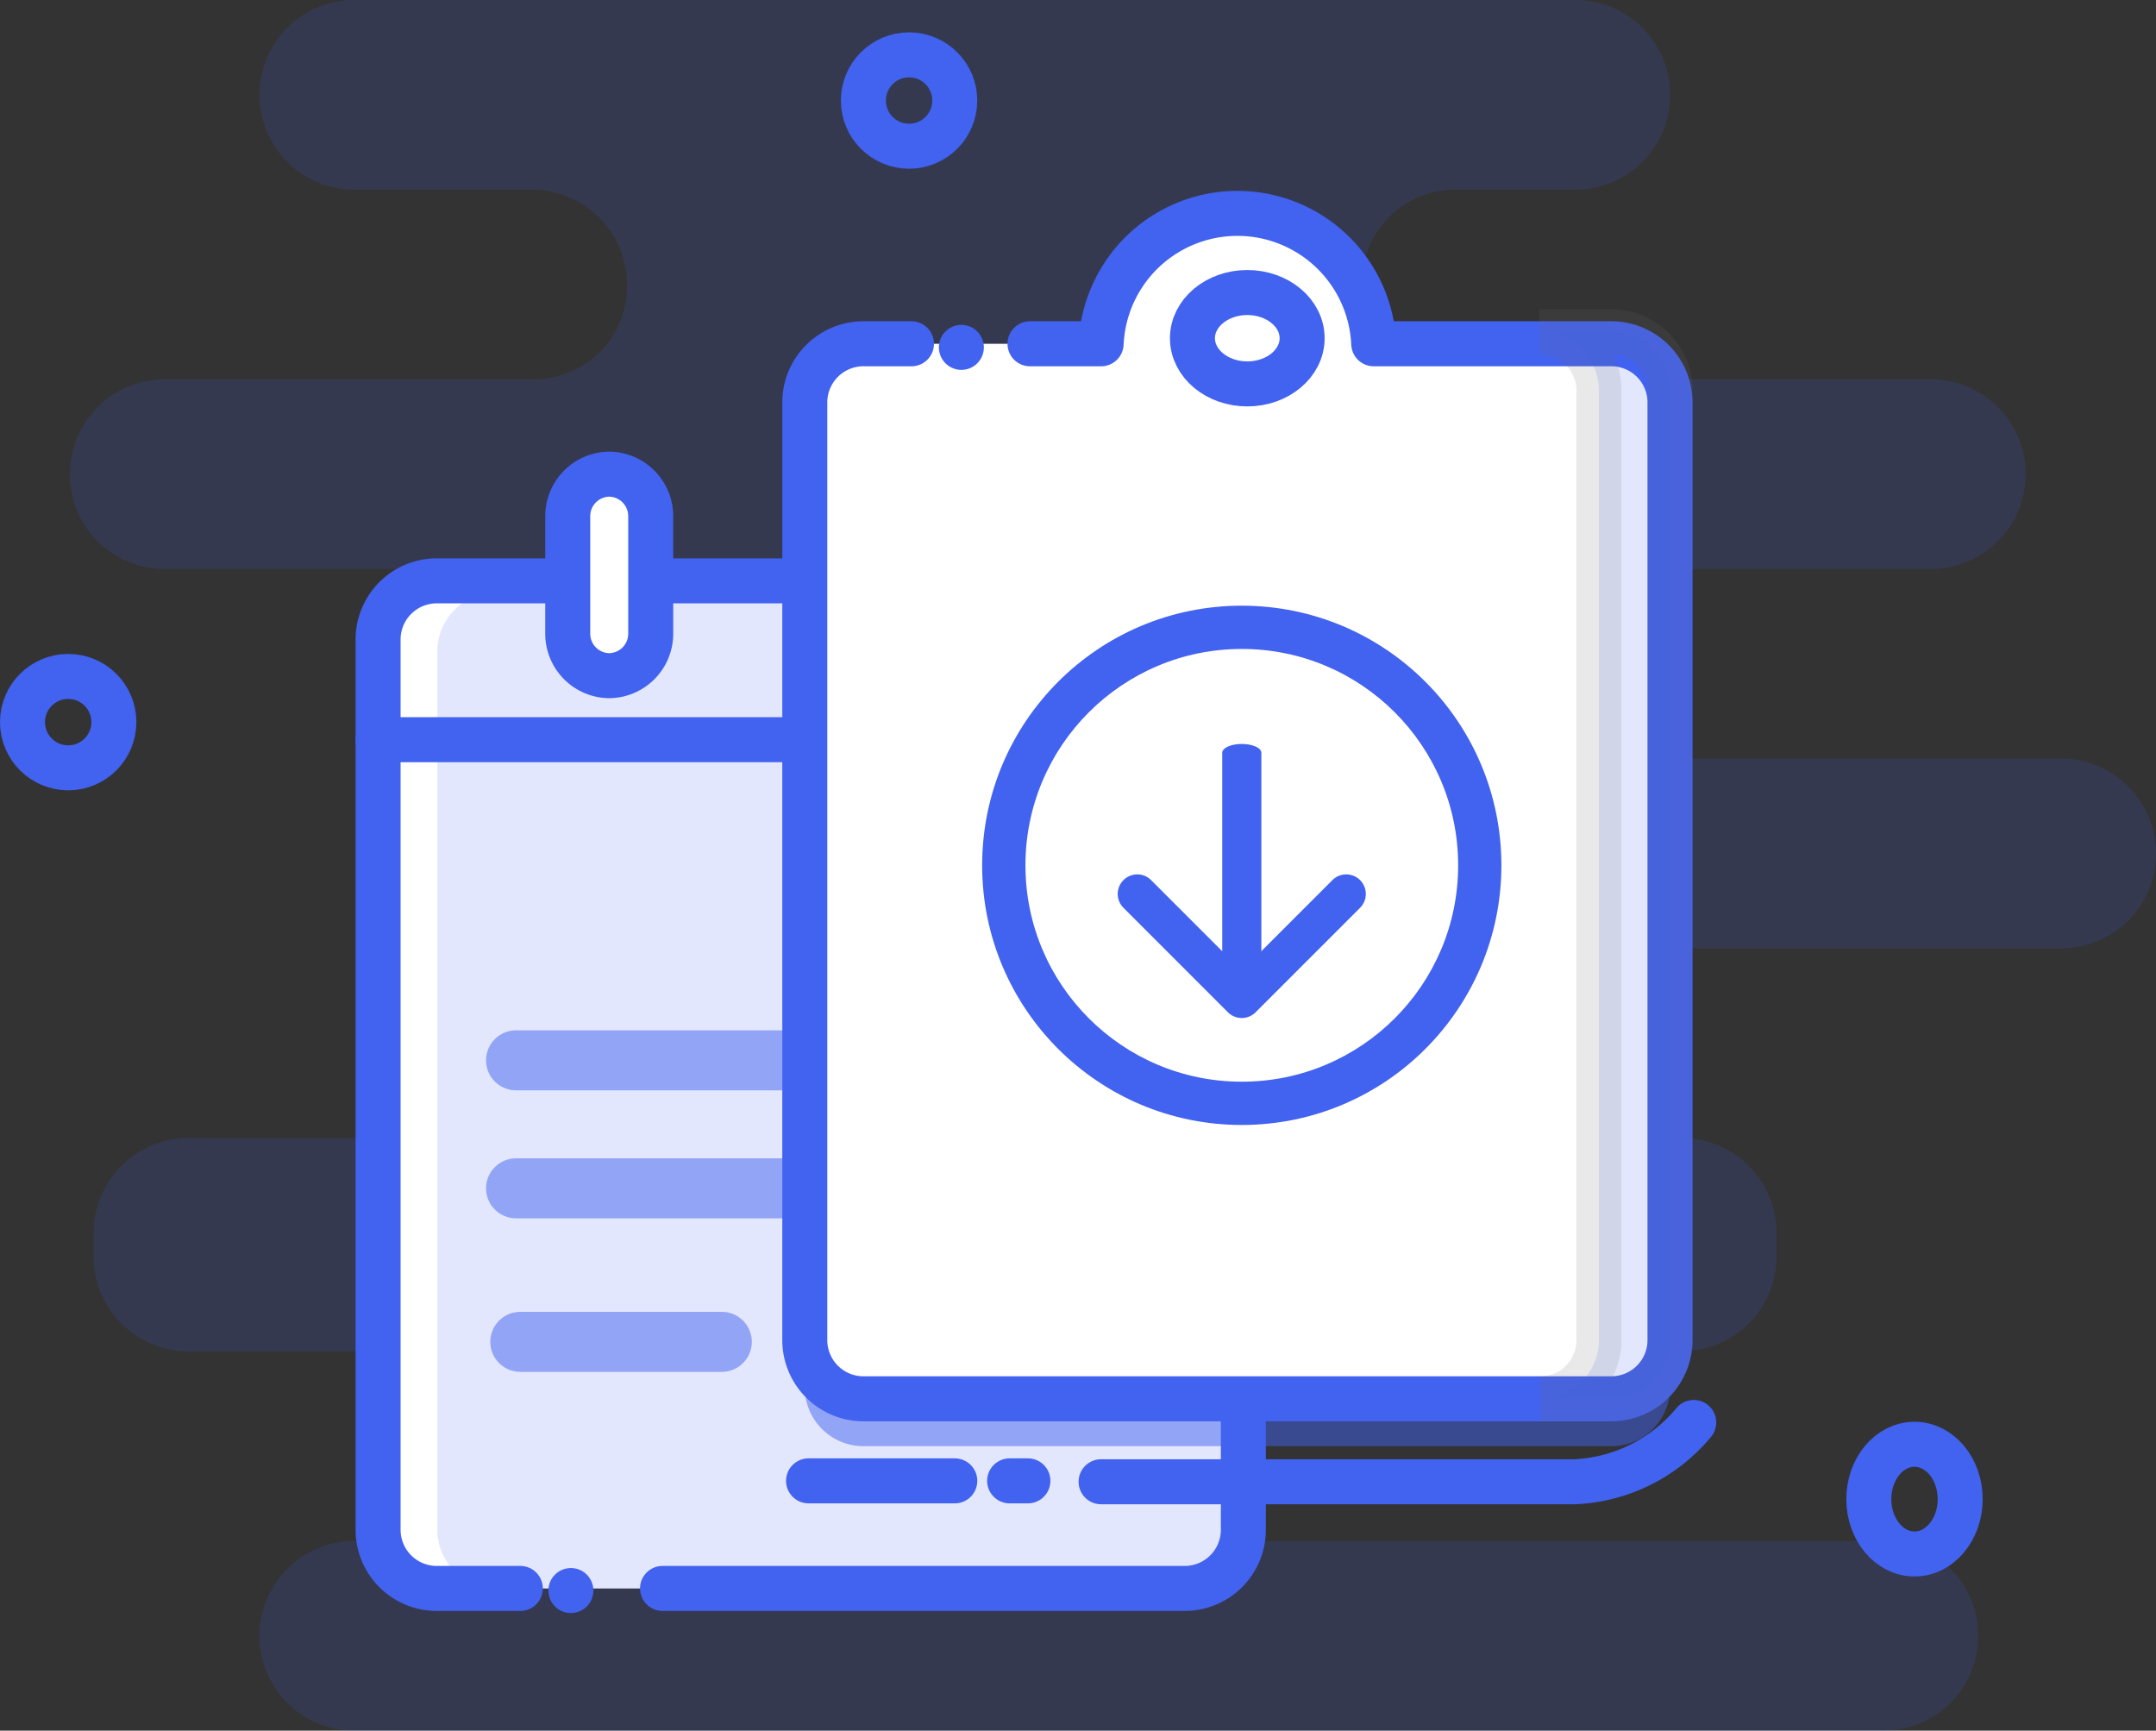 <svg xmlns="http://www.w3.org/2000/svg" width="71.868" height="57.685" viewBox="0 0 71.868 57.685">
  <rect x="0" y="0" width="71.868" height="57.685" fill="#333333" stroke="none"/>
  <g id="Group_54661" data-name="Group 54661" transform="translate(12080.75 -3439)">
    <g id="Group_42979" data-name="Group 42979" transform="translate(-12080 3439)">
      <g id="Group_1" data-name="Group 1" transform="translate(1.58 0)">
        <path id="Path_1" data-name="Path 1" d="M17.161,45.965h58.87a3.161,3.161,0,1,0,0-6.322h-15.8a3.17,3.17,0,0,1-3.161-3.161,3.1,3.1,0,0,1,3.161-3.161h3.951a3.161,3.161,0,1,0,0-6.322h-40.7a3.161,3.161,0,1,0,0,6.322h5.927a3.17,3.17,0,0,1,3.161,3.161,3.1,3.1,0,0,1-3.161,3.161H17.161a3.161,3.161,0,1,0,0,6.322Z" transform="translate(-14 -27)" fill="#4262F0" opacity="0.15" style="isolation: isolate"/>
        <path id="Path_2" data-name="Path 2" d="M114.856,91h-40.7a3.161,3.161,0,0,0,0,6.322h40.7a3.161,3.161,0,0,0,0-6.322Z" transform="translate(-48.479 -65.713)" fill="#4262F0" opacity="0.15" style="isolation: isolate"/>
        <path id="Path_3" data-name="Path 3" d="M72.1,126.951v-.79A3.17,3.17,0,0,0,68.944,123H19.161A3.17,3.17,0,0,0,16,126.161v.79a3.17,3.17,0,0,0,3.161,3.161H68.944A3.17,3.17,0,0,0,72.1,126.951Z" transform="translate(-15.21 -85.07)" fill="#4262F0" opacity="0.15" style="isolation: isolate"/>
        <path id="Path_4" data-name="Path 4" d="M84.129,157H33.161a3.161,3.161,0,1,0,0,6.322H84.129a3.161,3.161,0,1,0,0-6.322Z" transform="translate(-23.678 -105.637)" fill="#4262F0" opacity="0.15" style="isolation: isolate"/>
      </g>
      <g id="Group_3" data-name="Group 3" transform="translate(0 1.828)">
        <g id="Group_2" data-name="Group 2" transform="translate(11.853 13.976)">
          <path id="Path_5" data-name="Path 5" d="M67.077,109.584h-24.1A1.956,1.956,0,0,1,41,107.647V77.975A1.956,1.956,0,0,1,42.937,76h24.14a1.956,1.956,0,0,1,1.976,1.937v29.671a1.956,1.956,0,0,1-1.937,1.976Z" transform="translate(-40.605 -72.444)" fill="#fff"/>
          <path id="Path_6" data-name="Path 6" d="M69.5,110.188H46.975A1.956,1.956,0,0,1,45,108.252V78.975A1.956,1.956,0,0,1,46.937,77H69.5a1.956,1.956,0,0,1,1.976,1.937v29.276a1.956,1.956,0,0,1-1.937,1.976Z" transform="translate(-43.024 -73.049)" fill="#4262F0" opacity="0.15" style="isolation: isolate"/>
          <path id="Path_7" data-name="Path 7" d="M44.741,109.584H41.975A1.956,1.956,0,0,1,40,107.647V77.975A1.956,1.956,0,0,1,41.937,76h24.93a1.956,1.956,0,0,1,1.976,1.937v29.671a1.956,1.956,0,0,1-1.937,1.976H49.482" transform="translate(-40 -72.444)" fill="none" stroke="#4262F0" stroke-linecap="round" stroke-linejoin="round" stroke-width="1.5"/>
          <line id="Line_1" data-name="Line 1" transform="translate(6.427 37.21)" fill="none" stroke="#4262F0" stroke-linecap="round" stroke-linejoin="round" stroke-width="1.5"/>
          <path id="Path_8" data-name="Path 8" d="M57.383,73.717h0A1.4,1.4,0,0,1,56,72.334V68.383A1.4,1.4,0,0,1,57.383,67h0a1.4,1.4,0,0,1,1.383,1.383v3.951A1.4,1.4,0,0,1,57.383,73.717Z" transform="translate(-49.678 -67)" fill="#fff" stroke="#4262F0" stroke-linecap="round" stroke-linejoin="round" stroke-width="1.5"/>
          <line id="Line_2" data-name="Line 2" x2="28.842" transform="translate(0 8.85)" fill="none" stroke="#4262F0" stroke-linecap="round" stroke-linejoin="round" stroke-width="1.5"/>
          <line id="Line_3" data-name="Line 3" x2="17.671" transform="translate(4.599 19.538)" fill="none" stroke="#4262F0" stroke-linecap="round" stroke-linejoin="round" stroke-width="2" opacity="0.5" style="isolation: isolate"/>
          <line id="Line_4" data-name="Line 4" x2="17.671" transform="translate(4.599 23.804)" fill="none" stroke="#4262F0" stroke-linecap="round" stroke-linejoin="round" stroke-width="2" opacity="0.5" style="isolation: isolate"/>
          <line id="Line_5" data-name="Line 5" x2="6.717" transform="translate(4.741 28.921)" fill="none" stroke="#4262F0" stroke-linecap="round" stroke-linejoin="round" stroke-width="2" opacity="0.5" style="isolation: isolate"/>
        </g>
        <path id="Path_9" data-name="Path 9" d="M102.867,95.164H77.975A1.956,1.956,0,0,1,76,93.227V61.975A1.956,1.956,0,0,1,77.937,60h24.93a1.956,1.956,0,0,1,1.976,1.937V93.188a1.956,1.956,0,0,1-1.937,1.976Z" transform="translate(-49.923 -48.79)" fill="#4262F0" opacity="0.5" style="isolation: isolate"/>
        <circle id="Ellipse_1" data-name="Ellipse 1" cx="1.523" cy="1.523" r="1.523" transform="translate(28.03 0)" fill="none" stroke="#4262F0" stroke-linecap="round" stroke-linejoin="round" stroke-width="1.5"/>
        <circle id="Ellipse_2" data-name="Ellipse 2" cx="1.523" cy="1.523" r="1.523" transform="translate(0 20.718)" fill="none" stroke="#4262F0" stroke-linecap="round" stroke-linejoin="round" stroke-width="1.5"/>
        <ellipse id="Ellipse_3" data-name="Ellipse 3" cx="1.523" cy="1.828" rx="1.523" ry="1.828" transform="translate(61.545 46.311)" fill="none" stroke="#4262F0" stroke-linecap="round" stroke-linejoin="round" stroke-width="1.5"/>
        <path id="Path_10" data-name="Path 10" d="M83.507,49.341h2.371a4.548,4.548,0,0,1,9.087,0h7.9a1.956,1.956,0,0,1,1.976,1.937V82.53a1.956,1.956,0,0,1-1.937,1.976H77.975A1.956,1.956,0,0,1,76,82.568V51.317a1.956,1.956,0,0,1,1.937-1.976h1.619" transform="translate(-49.923 -39.711)" fill="#fff" stroke="#4262F0" stroke-linecap="round" stroke-linejoin="round" stroke-width="1.5"/>
        <line id="Line_6" data-name="Line 6" transform="translate(31.296 9.75)" fill="none" stroke="#4262F0" stroke-linecap="round" stroke-linejoin="round" stroke-width="1.5"/>
        <line id="Line_7" data-name="Line 7" x2="4.875" transform="translate(26.202 47.53)" fill="none" stroke="#4262F0" stroke-linecap="round" stroke-linejoin="round" stroke-width="1.5"/>
        <line id="Line_8" data-name="Line 8" x2="0.609" transform="translate(32.905 47.53)" fill="none" stroke="#4262F0" stroke-linecap="round" stroke-linejoin="round" stroke-width="1.5"/>
        <path id="Path_12" data-name="Path 12" d="M101,148.976h15.8A5.468,5.468,0,0,0,120.755,147" transform="translate(-65.046 -101.416)" fill="none" stroke="#4262F0" stroke-linecap="round" stroke-linejoin="round" stroke-width="1.5"/>
        <ellipse id="Ellipse_4" data-name="Ellipse 4" cx="1.828" cy="1.523" rx="1.828" ry="1.523" transform="translate(38.999 7.922)" fill="none" stroke="#4262F0" stroke-linecap="round" stroke-linejoin="round" stroke-width="1.5"/>
        <path id="Path_14" data-name="Path 14" d="M140.371,55H138a1.956,1.956,0,0,1,1.976,1.937V88.584a1.956,1.956,0,0,1-1.937,1.976h2.332a1.956,1.956,0,0,0,1.976-1.937V56.975A1.956,1.956,0,0,0,140.409,55Z" transform="translate(-87.427 -45.765)" fill="#4262F0" stroke="#707070" stroke-width="1.5" opacity="0.15" style="isolation: isolate"/>
      </g>
    </g>
    <g id="Group_54663" data-name="Group 54663" transform="translate(-12048.011 3459.188)">
      <ellipse id="Ellipse_4034" data-name="Ellipse 4034" cx="8.654" cy="8.654" rx="8.654" ry="8.654" transform="translate(0 0)" fill="#4262F0"/>
      <ellipse id="Ellipse_4035" data-name="Ellipse 4035" cx="7.212" cy="7.212" rx="7.212" ry="7.212" transform="translate(1.443 1.442)" fill="#fff"/>
      <path id="Path_144626" data-name="Path 144626" d="M46.129,174.781a.65.65,0,0,1-.461-.191l-3.477-3.477a.652.652,0,1,1,.922-.922l3.016,3.016,3.016-3.016a.652.652,0,1,1,.922.922L46.59,174.59A.65.65,0,0,1,46.129,174.781Z" transform="translate(-37.475 -161.038)" fill="#4262F0"/>
      <path id="Line_20656" data-name="Line 20656" d="M-5.348,2.412c-.36,0-.652-.131-.652-.293V-5.707C-6-5.869-5.708-6-5.348-6s.652.131.652.293V2.119C-4.7,2.281-4.988,2.412-5.348,2.412Z" transform="translate(14.003 10.609)" fill="#4262F0"/>
    </g>
  </g>
</svg>
